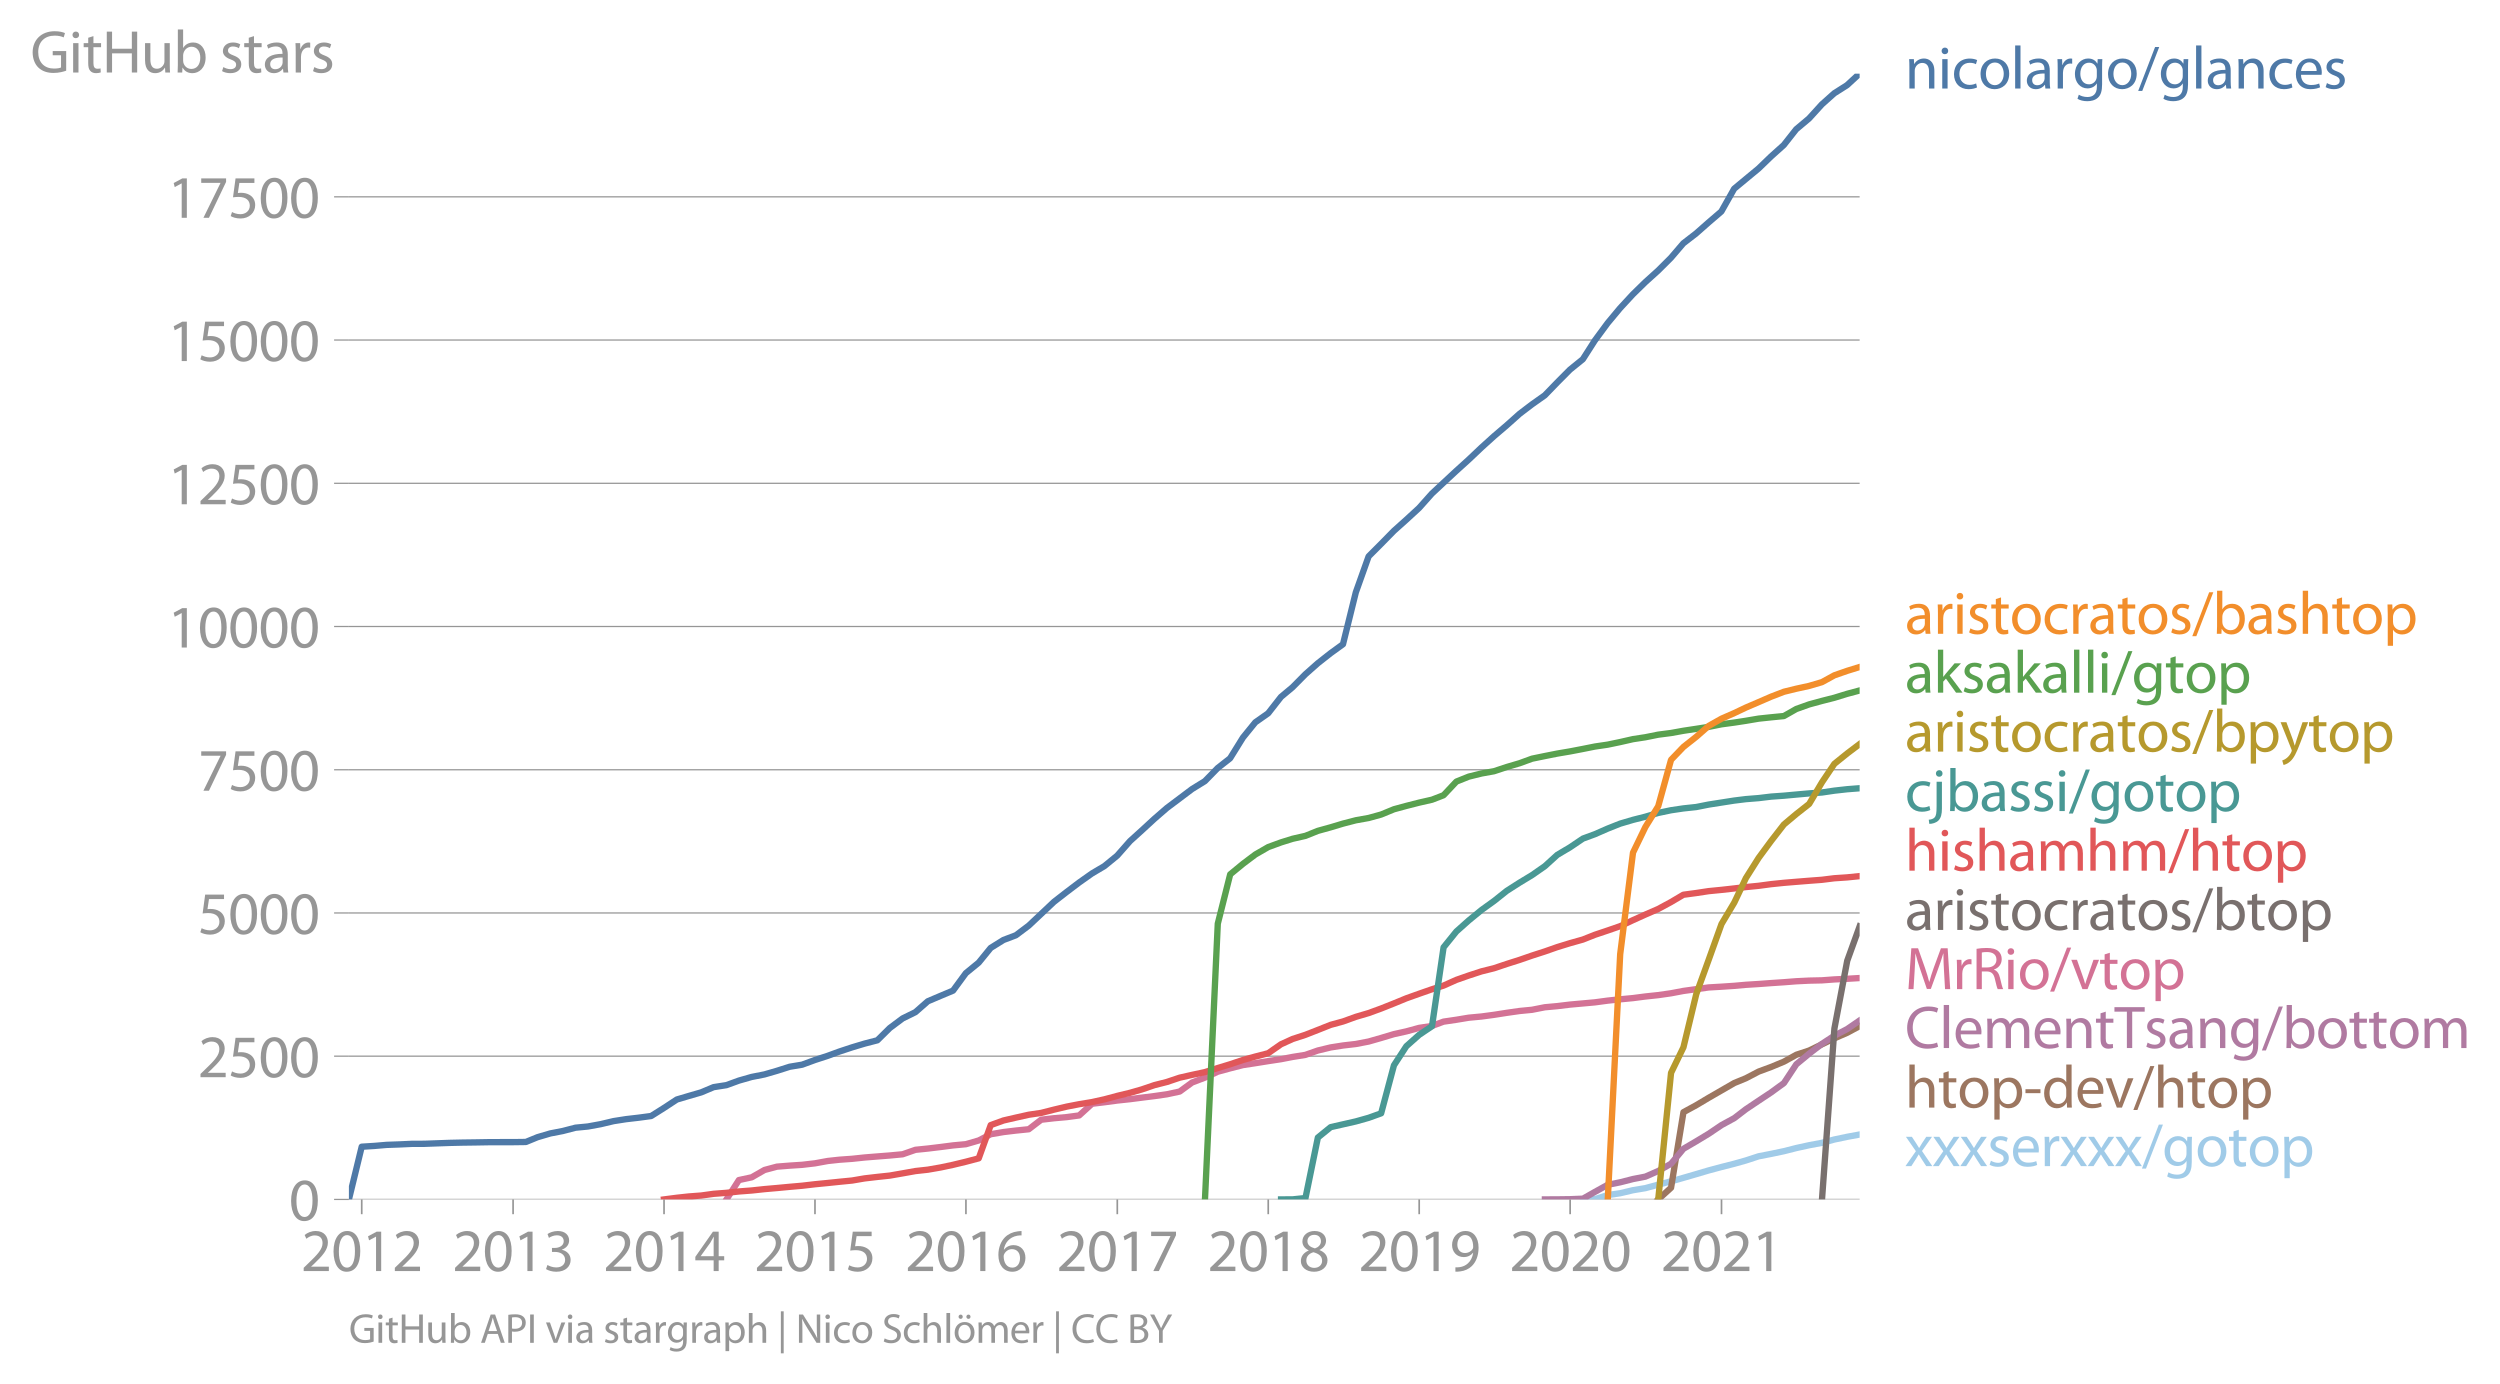 <svg xmlns:xlink="http://www.w3.org/1999/xlink" width="787.962" height="436.077" viewBox="0 0 590.971 327.057" xmlns="http://www.w3.org/2000/svg"><defs><style>*{stroke-linejoin:round;stroke-linecap:butt}</style></defs><g id="figure_1"><path d="M0 327.057h590.971V0H0v327.057z" style="fill:none" id="patch_1"/><g id="axes_1"><path d="M82.476 283.53h357.12V17.418H82.476V283.53z" style="fill:none" id="patch_2"/><g id="matplotlib.axis_1"><g id="xtick_1"><g id="line2d_1"><defs><path id="mc6e3ece4f4" d="M0 0v3.5" style="stroke:#969696;stroke-width:.4"/></defs><use xlink:href="#mc6e3ece4f4" x="85.507" y="283.53" style="fill:#969696;stroke:#969696;stroke-width:.4"/></g><g style="fill:#969696" transform="matrix(.14 0 0 -.14 71.144 300.47)" id="text_1"><defs><path id="MyriadPro-Regular-32" d="M2944 0v467H1075v13l333 307c877 845 1434 1466 1434 2234 0 595-378 1209-1274 1209-480 0-890-179-1178-422l180-397c192 160 505 352 883 352 621 0 825-390 825-813-6-627-486-1164-1548-2176L288 346V0h2656z" transform="scale(.016)"/><path id="MyriadPro-Regular-30" d="M1677 4230c-845 0-1447-768-1447-2163C243 691 794-70 1606-70c922 0 1447 780 1447 2195 0 1325-499 2105-1376 2105zm-32-435c582 0 845-672 845-1696 0-1062-276-1734-852-1734-512 0-844 614-844 1696 0 1133 358 1734 851 1734z" transform="scale(.016)"/><path id="MyriadPro-Regular-31" d="M1510 0h544v4160h-480l-908-486 108-429 724 390h12V0z" transform="scale(.016)"/></defs><use xlink:href="#MyriadPro-Regular-32"/><use xlink:href="#MyriadPro-Regular-30" x="51.3"/><use xlink:href="#MyriadPro-Regular-31" x="102.6"/><use xlink:href="#MyriadPro-Regular-32" x="153.9"/></g></g><g id="xtick_2"><use xlink:href="#mc6e3ece4f4" x="121.287" y="283.53" style="fill:#969696;stroke:#969696;stroke-width:.4" id="line2d_2"/><g style="fill:#969696" transform="matrix(.14 0 0 -.14 106.924 300.47)" id="text_2"><defs><path id="MyriadPro-Regular-33" d="M269 211C474 77 883-70 1350-70c999 0 1517 582 1517 1248 0 582-416 966-928 1068v13c512 186 768 551 768 979 0 506-371 992-1190 992-448 0-871-160-1088-320l147-409c179 128 499 275 832 275 518 0 730-294 730-627 0-493-519-704-928-704H896v-423h314c544 0 1068-249 1075-832 6-345-218-806-941-806-390 0-762 160-922 262L269 211z" transform="scale(.016)"/></defs><use xlink:href="#MyriadPro-Regular-32"/><use xlink:href="#MyriadPro-Regular-30" x="51.3"/><use xlink:href="#MyriadPro-Regular-31" x="102.6"/><use xlink:href="#MyriadPro-Regular-33" x="153.9"/></g></g><g id="xtick_3"><use xlink:href="#mc6e3ece4f4" x="156.97" y="283.53" style="fill:#969696;stroke:#969696;stroke-width:.4" id="line2d_3"/><g style="fill:#969696" transform="matrix(.14 0 0 -.14 142.607 300.47)" id="text_3"><defs><path id="MyriadPro-Regular-34" d="M2560 0v1133h582v441h-582v2586h-608L96 1504v-371h1933V0h531zM666 1574v13l1017 1415c115 192 218 371 346 614h19c-13-218-19-435-19-653V1574H666z" transform="scale(.016)"/></defs><use xlink:href="#MyriadPro-Regular-32"/><use xlink:href="#MyriadPro-Regular-30" x="51.3"/><use xlink:href="#MyriadPro-Regular-31" x="102.6"/><use xlink:href="#MyriadPro-Regular-34" x="153.9"/></g></g><g id="xtick_4"><use xlink:href="#mc6e3ece4f4" x="192.653" y="283.53" style="fill:#969696;stroke:#969696;stroke-width:.4" id="line2d_4"/><g style="fill:#969696" transform="matrix(.14 0 0 -.14 178.29 300.47)" id="text_4"><defs><path id="MyriadPro-Regular-35" d="M2771 4160H781L512 2163c154 19 339 45 576 45 832 0 1190-384 1197-922 0-556-455-902-986-902-377 0-717 128-889 230L269 186C467 58 851-70 1306-70c902 0 1548 608 1548 1420 0 525-268 884-595 1069-256 154-576 224-896 224-153 0-243-13-339-25l160 1068h1587v474z" transform="scale(.016)"/></defs><use xlink:href="#MyriadPro-Regular-32"/><use xlink:href="#MyriadPro-Regular-30" x="51.3"/><use xlink:href="#MyriadPro-Regular-31" x="102.6"/><use xlink:href="#MyriadPro-Regular-35" x="153.9"/></g></g><g id="xtick_5"><use xlink:href="#mc6e3ece4f4" x="228.335" y="283.53" style="fill:#969696;stroke:#969696;stroke-width:.4" id="line2d_5"/><g style="fill:#969696" transform="matrix(.14 0 0 -.14 213.972 300.47)" id="text_5"><defs><path id="MyriadPro-Regular-36" d="M2662 4224c-102 0-243-6-409-32-525-64-986-275-1331-614-410-410-704-1056-704-1876C218 621 800-70 1690-70c864 0 1382 704 1382 1465 0 813-518 1344-1254 1344-461 0-807-217-1005-480h-19c96 685 563 1331 1446 1479 160 25 307 32 422 25v461zM1690 365c-589 0-903 505-916 1190 0 103 26 186 64 250 154 301 468 512 807 512 518 0 857-359 857-954s-326-998-806-998h-6z" transform="scale(.016)"/></defs><use xlink:href="#MyriadPro-Regular-32"/><use xlink:href="#MyriadPro-Regular-30" x="51.3"/><use xlink:href="#MyriadPro-Regular-31" x="102.6"/><use xlink:href="#MyriadPro-Regular-36" x="153.9"/></g></g><g id="xtick_6"><use xlink:href="#mc6e3ece4f4" x="264.116" y="283.53" style="fill:#969696;stroke:#969696;stroke-width:.4" id="line2d_6"/><g style="fill:#969696" transform="matrix(.14 0 0 -.14 249.753 300.47)" id="text_6"><defs><path id="MyriadPro-Regular-37" d="M365 4160v-467h2035v-13L595 0h583l1811 3789v371H365z" transform="scale(.016)"/></defs><use xlink:href="#MyriadPro-Regular-32"/><use xlink:href="#MyriadPro-Regular-30" x="51.3"/><use xlink:href="#MyriadPro-Regular-31" x="102.6"/><use xlink:href="#MyriadPro-Regular-37" x="153.9"/></g></g><g id="xtick_7"><use xlink:href="#mc6e3ece4f4" x="299.798" y="283.53" style="fill:#969696;stroke:#969696;stroke-width:.4" id="line2d_7"/><g style="fill:#969696" transform="matrix(.14 0 0 -.14 285.435 300.47)" id="text_7"><defs><path id="MyriadPro-Regular-38" d="M1062 2170c-512-218-825-589-825-1114C237 448 762-70 1632-70c794 0 1414 486 1414 1209 0 506-320 871-838 1075v20c512 243 685 620 685 972 0 519-403 1024-1210 1024-729 0-1286-448-1286-1107 0-358 198-717 659-934l6-19zm583-1831c-531 0-851 371-832 794 0 397 262 717 749 857 563-160 915-403 915-908 0-423-327-743-832-743zm6 3488c506 0 704-345 704-678 0-378-275-634-633-755-480 128-794 352-794 768 0 358 256 665 723 665z" transform="scale(.016)"/></defs><use xlink:href="#MyriadPro-Regular-32"/><use xlink:href="#MyriadPro-Regular-30" x="51.3"/><use xlink:href="#MyriadPro-Regular-31" x="102.6"/><use xlink:href="#MyriadPro-Regular-38" x="153.9"/></g></g><g id="xtick_8"><use xlink:href="#mc6e3ece4f4" x="335.481" y="283.53" style="fill:#969696;stroke:#969696;stroke-width:.4" id="line2d_8"/><g style="fill:#969696" transform="matrix(.14 0 0 -.14 321.118 300.47)" id="text_8"><defs><path id="MyriadPro-Regular-39" d="M614-64c135-6 314 0 519 32 448 51 889 243 1209 557 410 397 717 1037 717 1952 0 1062-525 1753-1376 1753S262 3539 262 2752c0-710 480-1274 1229-1274 416 0 749 167 979 448h20c-77-492-276-857-551-1107-237-224-544-358-870-403-192-19-333-32-455-19V-64zm1024 3866c589 0 852-544 852-1255 0-89-20-153-52-205-147-249-441-435-819-435-486 0-800 365-800 883 0 589 339 1012 813 1012h6z" transform="scale(.016)"/></defs><use xlink:href="#MyriadPro-Regular-32"/><use xlink:href="#MyriadPro-Regular-30" x="51.3"/><use xlink:href="#MyriadPro-Regular-31" x="102.6"/><use xlink:href="#MyriadPro-Regular-39" x="153.9"/></g></g><g id="xtick_9"><use xlink:href="#mc6e3ece4f4" x="371.164" y="283.53" style="fill:#969696;stroke:#969696;stroke-width:.4" id="line2d_9"/><g style="fill:#969696" transform="matrix(.14 0 0 -.14 356.8 300.47)" id="text_9"><use xlink:href="#MyriadPro-Regular-32"/><use xlink:href="#MyriadPro-Regular-30" x="51.3"/><use xlink:href="#MyriadPro-Regular-32" x="102.6"/><use xlink:href="#MyriadPro-Regular-30" x="153.9"/></g></g><g id="xtick_10"><use xlink:href="#mc6e3ece4f4" x="406.944" y="283.53" style="fill:#969696;stroke:#969696;stroke-width:.4" id="line2d_10"/><g style="fill:#969696" transform="matrix(.14 0 0 -.14 392.581 300.47)" id="text_10"><use xlink:href="#MyriadPro-Regular-32"/><use xlink:href="#MyriadPro-Regular-30" x="51.3"/><use xlink:href="#MyriadPro-Regular-32" x="102.6"/><use xlink:href="#MyriadPro-Regular-31" x="153.9"/></g></g></g><g id="matplotlib.axis_2"><g id="ytick_1"><path d="M82.476 283.53h357.12" clip-path="url(#p47389405d2)" style="fill:none;stroke:#969696;stroke-width:.3;stroke-linecap:square" id="line2d_11"/><g id="line2d_12"><defs><path id="m0d2d1aaa9d" d="M0 0h-3.5" style="stroke:#969696;stroke-width:.3"/></defs><use xlink:href="#m0d2d1aaa9d" x="82.476" y="283.53" style="fill:#969696;stroke:#969696;stroke-width:.3"/></g><use xlink:href="#MyriadPro-Regular-30" style="fill:#969696" transform="matrix(.14 0 0 -.14 68.295 288.5)" id="text_11"/></g><g id="ytick_2"><path d="M82.476 249.672h357.12" clip-path="url(#p47389405d2)" style="fill:none;stroke:#969696;stroke-width:.3;stroke-linecap:square" id="line2d_13"/><use xlink:href="#m0d2d1aaa9d" x="82.476" y="249.672" style="fill:#969696;stroke:#969696;stroke-width:.3" id="line2d_14"/><g style="fill:#969696" transform="matrix(.14 0 0 -.14 46.75 254.642)" id="text_12"><use xlink:href="#MyriadPro-Regular-32"/><use xlink:href="#MyriadPro-Regular-35" x="51.3"/><use xlink:href="#MyriadPro-Regular-30" x="102.6"/><use xlink:href="#MyriadPro-Regular-30" x="153.9"/></g></g><g id="ytick_3"><path d="M82.476 215.814h357.12" clip-path="url(#p47389405d2)" style="fill:none;stroke:#969696;stroke-width:.3;stroke-linecap:square" id="line2d_15"/><use xlink:href="#m0d2d1aaa9d" x="82.476" y="215.814" style="fill:#969696;stroke:#969696;stroke-width:.3" id="line2d_16"/><g style="fill:#969696" transform="matrix(.14 0 0 -.14 46.75 220.784)" id="text_13"><use xlink:href="#MyriadPro-Regular-35"/><use xlink:href="#MyriadPro-Regular-30" x="51.3"/><use xlink:href="#MyriadPro-Regular-30" x="102.6"/><use xlink:href="#MyriadPro-Regular-30" x="153.9"/></g></g><g id="ytick_4"><path d="M82.476 181.956h357.12" clip-path="url(#p47389405d2)" style="fill:none;stroke:#969696;stroke-width:.3;stroke-linecap:square" id="line2d_17"/><use xlink:href="#m0d2d1aaa9d" x="82.476" y="181.956" style="fill:#969696;stroke:#969696;stroke-width:.3" id="line2d_18"/><g style="fill:#969696" transform="matrix(.14 0 0 -.14 46.75 186.926)" id="text_14"><use xlink:href="#MyriadPro-Regular-37"/><use xlink:href="#MyriadPro-Regular-35" x="51.3"/><use xlink:href="#MyriadPro-Regular-30" x="102.6"/><use xlink:href="#MyriadPro-Regular-30" x="153.9"/></g></g><g id="ytick_5"><path d="M82.476 148.097h357.12" clip-path="url(#p47389405d2)" style="fill:none;stroke:#969696;stroke-width:.3;stroke-linecap:square" id="line2d_19"/><use xlink:href="#m0d2d1aaa9d" x="82.476" y="148.097" style="fill:#969696;stroke:#969696;stroke-width:.3" id="line2d_20"/><g style="fill:#969696" transform="matrix(.14 0 0 -.14 39.568 153.067)" id="text_15"><use xlink:href="#MyriadPro-Regular-31"/><use xlink:href="#MyriadPro-Regular-30" x="51.3"/><use xlink:href="#MyriadPro-Regular-30" x="102.6"/><use xlink:href="#MyriadPro-Regular-30" x="153.9"/><use xlink:href="#MyriadPro-Regular-30" x="205.2"/></g></g><g id="ytick_6"><path d="M82.476 114.24h357.12" clip-path="url(#p47389405d2)" style="fill:none;stroke:#969696;stroke-width:.3;stroke-linecap:square" id="line2d_21"/><use xlink:href="#m0d2d1aaa9d" x="82.476" y="114.239" style="fill:#969696;stroke:#969696;stroke-width:.3" id="line2d_22"/><g style="fill:#969696" transform="matrix(.14 0 0 -.14 39.568 119.21)" id="text_16"><use xlink:href="#MyriadPro-Regular-31"/><use xlink:href="#MyriadPro-Regular-32" x="51.3"/><use xlink:href="#MyriadPro-Regular-35" x="102.6"/><use xlink:href="#MyriadPro-Regular-30" x="153.9"/><use xlink:href="#MyriadPro-Regular-30" x="205.2"/></g></g><g id="ytick_7"><path d="M82.476 80.381h357.12" clip-path="url(#p47389405d2)" style="fill:none;stroke:#969696;stroke-width:.3;stroke-linecap:square" id="line2d_23"/><use xlink:href="#m0d2d1aaa9d" x="82.476" y="80.381" style="fill:#969696;stroke:#969696;stroke-width:.3" id="line2d_24"/><g style="fill:#969696" transform="matrix(.14 0 0 -.14 39.568 85.351)" id="text_17"><use xlink:href="#MyriadPro-Regular-31"/><use xlink:href="#MyriadPro-Regular-35" x="51.3"/><use xlink:href="#MyriadPro-Regular-30" x="102.6"/><use xlink:href="#MyriadPro-Regular-30" x="153.9"/><use xlink:href="#MyriadPro-Regular-30" x="205.2"/></g></g><g id="ytick_8"><path d="M82.476 46.523h357.12" clip-path="url(#p47389405d2)" style="fill:none;stroke:#969696;stroke-width:.3;stroke-linecap:square" id="line2d_25"/><use xlink:href="#m0d2d1aaa9d" x="82.476" y="46.523" style="fill:#969696;stroke:#969696;stroke-width:.3" id="line2d_26"/><g style="fill:#969696" transform="matrix(.14 0 0 -.14 39.568 51.493)" id="text_18"><use xlink:href="#MyriadPro-Regular-31"/><use xlink:href="#MyriadPro-Regular-37" x="51.3"/><use xlink:href="#MyriadPro-Regular-35" x="102.6"/><use xlink:href="#MyriadPro-Regular-30" x="153.9"/><use xlink:href="#MyriadPro-Regular-30" x="205.2"/></g></g><g style="fill:#969696" transform="matrix(.14 0 0 -.14 7.2 17.14)" id="text_19"><defs><path id="MyriadPro-Regular-47" d="M3770 2266H2349v-448h877V531c-128-64-378-115-743-115-1005 0-1664 646-1664 1741 0 1081 685 1734 1735 1734 435 0 723-83 953-185l135 454c-186 90-576 198-1076 198-1446 0-2329-940-2336-2227 0-672 231-1248 602-1606 422-403 960-570 1613-570 582 0 1075 147 1325 237v2074z" transform="scale(.016)"/><path id="MyriadPro-Regular-69" d="M1030 0v3098H467V0h563zM749 4320c-205 0-352-154-352-352 0-192 141-346 339-346 224 0 365 154 358 346 0 198-134 352-345 352z" transform="scale(.016)"/><path id="MyriadPro-Regular-74" d="M595 3667v-569H115v-429h480V979c0-365 58-640 218-806C947 19 1158-70 1421-70c217 0 390 38 499 83l-26 422c-83-25-172-38-326-38-314 0-422 217-422 601v1671h806v429h-806v742l-551-173z" transform="scale(.016)"/><path id="MyriadPro-Regular-48" d="M486 4314V0h557v2022h2087V0h563v4314h-563V2509H1043v1805H486z" transform="scale(.016)"/><path id="MyriadPro-Regular-75" d="M3059 3098h-563V1197c0-103-19-205-51-288-103-250-365-512-743-512-512 0-691 397-691 985v1716H448V1286C448 198 1030-70 1517-70c550 0 877 326 1024 576h13l32-506h499c-19 243-26 525-26 845v2253z" transform="scale(.016)"/><path id="MyriadPro-Regular-62" d="M467 800c0-275-13-589-25-800h486l26 512h19c230-410 589-582 1037-582 691 0 1388 550 1388 1657 7 941-537 1581-1305 1581-499 0-858-224-1056-570h-13v1946H467V800zm557 998c0 90 19 167 32 231 115 429 474 691 858 691 601 0 921-531 921-1152 0-710-352-1190-941-1190-409 0-736 268-844 659-13 64-26 134-26 205v556z" transform="scale(.016)"/><path id="MyriadPro-Regular-73" d="M250 147C467 19 781-70 1120-70c736 0 1158 390 1158 934 0 461-275 730-812 934-404 154-589 269-589 525 0 231 185 423 518 423 288 0 512-103 634-180l141 410c-173 102-448 192-762 192-666 0-1069-410-1069-909 0-371 263-678 819-877 416-153 576-300 576-569 0-256-192-461-601-461-282 0-576 115-743 224L250 147z" transform="scale(.016)"/><path id="MyriadPro-Regular-61" d="M2643 1901c0 621-230 1267-1177 1267-391 0-762-109-1018-275l128-371c218 140 518 230 806 230 634 0 704-461 704-717v-64C890 1978 224 1568 224 819c0-448 320-889 947-889 442 0 775 217 947 460h20l44-390h512c-38 211-51 474-51 742v1159zm-544-858c0-57-13-121-32-179-89-262-345-518-749-518-288 0-531 172-531 537 0 602 698 711 1312 698v-538z" transform="scale(.016)"/><path id="MyriadPro-Regular-72" d="M467 0h557v1651c0 96 13 186 26 263 76 422 358 723 755 723 77 0 134-7 192-19v531c-51 13-96 19-160 19-378 0-717-262-858-678h-25l-20 608H442c19-288 25-602 25-967V0z" transform="scale(.016)"/></defs><use xlink:href="#MyriadPro-Regular-47"/><use xlink:href="#MyriadPro-Regular-69" x="64.6"/><use xlink:href="#MyriadPro-Regular-74" x="88"/><use xlink:href="#MyriadPro-Regular-48" x="121.1"/><use xlink:href="#MyriadPro-Regular-75" x="186.3"/><use xlink:href="#MyriadPro-Regular-62" x="241.4"/><use xlink:href="#MyriadPro-Regular-20" x="298.3"/><use xlink:href="#MyriadPro-Regular-73" x="319.5"/><use xlink:href="#MyriadPro-Regular-74" x="359.1"/><use xlink:href="#MyriadPro-Regular-61" x="392.2"/><use xlink:href="#MyriadPro-Regular-72" x="440.4"/><use xlink:href="#MyriadPro-Regular-73" x="473.1"/></g></g><path d="m374.194 283.53 2.835-.067 3.031-.962 2.933-.433 3.03-.718 2.933-.488 3.03-.826 3.031-.785 2.933-.827 3.03-.88 2.934-.867 3.03-.812 3.03-.772 2.738-.772 3.03-.989 2.933-.569 3.031-.636 2.933-.745 3.03-.664 3.031-.569 2.933-.785 3.03-.637 2.933-.541" clip-path="url(#p47389405d2)" style="fill:none;stroke:#a0cbe8;stroke-width:1.5;stroke-linecap:square" id="line2d_27"/><path d="m391.987 283.53 3.03-2.763 2.933-17.863 3.03-1.652 2.934-1.748 3.03-1.747 3.03-1.747 2.738-1.124 3.03-1.584 2.933-1.084 3.031-1.26 2.933-1.625 3.03-1.002 3.031-1.476 2.933-1.408 3.03-1.314 2.933-1.585" clip-path="url(#p47389405d2)" style="fill:none;stroke:#9c7660;stroke-width:1.5;stroke-linecap:square" id="line2d_28"/><path d="m365.2 283.53 2.933-.013 3.03-.04 3.031-.123 2.835-1.611 3.031-1.68 2.933-.582 3.03-.772 2.933-.569 3.03-1.327 3.031-1.72 2.933-3.535 3.03-1.774 2.934-1.774 3.03-2.045 3.03-1.653 2.738-2.099 3.03-2.031 2.933-1.95 3.031-2.208 2.933-4.442 3.03-2.506 3.031-2.33 2.933-1.922 3.03-1.571 2.933-2.018" clip-path="url(#p47389405d2)" style="fill:none;stroke:#b07aa1;stroke-width:1.5;stroke-linecap:square" id="line2d_29"/><g style="fill:#4e79a7" transform="matrix(.14 0 0 -.14 450.31 20.925)" id="text_20"><defs><path id="MyriadPro-Regular-6e" d="M467 0h563v1862c0 96 13 192 39 263 96 313 384 576 755 576 531 0 717-416 717-915V0h563v1850c0 1062-666 1318-1094 1318-512 0-871-288-1024-582h-13l-32 512H442c19-256 25-519 25-839V0z" transform="scale(.016)"/><path id="MyriadPro-Regular-63" d="M2579 538c-160-71-371-154-691-154-614 0-1075 442-1075 1158 0 647 384 1172 1094 1172 307 0 519-71 653-148l128 436c-154 76-448 160-781 160-1011 0-1664-692-1664-1645C243 570 851-70 1786-70c416 0 742 108 889 185l-96 423z" transform="scale(.016)"/><path id="MyriadPro-Regular-6f" d="M1779 3168c-857 0-1536-608-1536-1645C243 544 890-70 1728-70c749 0 1542 499 1542 1644 0 948-601 1594-1491 1594zm-13-422c666 0 928-666 928-1191 0-697-403-1203-940-1203-551 0-941 512-941 1190 0 589 288 1204 953 1204z" transform="scale(.016)"/><path id="MyriadPro-Regular-6c" d="M467 0h563v4544H467V0z" transform="scale(.016)"/><path id="MyriadPro-Regular-67" d="M3110 2246c0 378 13 628 26 852h-493l-25-468h-13c-135 256-429 538-967 538-710 0-1395-595-1395-1645C243 666 794 13 1562 13c480 0 812 230 985 518h13V186c0-781-422-1082-998-1082-384 0-704 115-909 243l-141-429c250-166 659-256 1030-256 391 0 826 90 1127 372 301 268 441 704 441 1414v1798zm-556-928c0-96-13-204-45-300-122-359-435-576-781-576-608 0-915 505-915 1113 0 717 384 1171 921 1171 410 0 685-268 788-595 25-77 32-160 32-256v-557z" transform="scale(.016)"/><path id="MyriadPro-Regular-2f" d="m422-256 1792 4640h-435L-6-256h428z" transform="scale(.016)"/><path id="MyriadPro-Regular-65" d="M2957 1446c6 58 19 148 19 263 0 569-269 1459-1280 1459-902 0-1453-736-1453-1670C243 563 813-70 1766-70c493 0 832 108 1031 198l-96 403c-211-89-455-160-858-160-563 0-1049 314-1062 1075h2176zM787 1850c45 390 295 915 864 915 634 0 787-557 781-915H787z" transform="scale(.016)"/></defs><use xlink:href="#MyriadPro-Regular-6e"/><use xlink:href="#MyriadPro-Regular-69" x="55.5"/><use xlink:href="#MyriadPro-Regular-63" x="78.9"/><use xlink:href="#MyriadPro-Regular-6f" x="123.7"/><use xlink:href="#MyriadPro-Regular-6c" x="178.6"/><use xlink:href="#MyriadPro-Regular-61" x="202.2"/><use xlink:href="#MyriadPro-Regular-72" x="250.4"/><use xlink:href="#MyriadPro-Regular-67" x="283.1"/><use xlink:href="#MyriadPro-Regular-6f" x="339"/><use xlink:href="#MyriadPro-Regular-2f" x="393.9"/><use xlink:href="#MyriadPro-Regular-67" x="428.2"/><use xlink:href="#MyriadPro-Regular-6c" x="484.1"/><use xlink:href="#MyriadPro-Regular-61" x="507.7"/><use xlink:href="#MyriadPro-Regular-6e" x="555.9"/><use xlink:href="#MyriadPro-Regular-63" x="611.4"/><use xlink:href="#MyriadPro-Regular-65" x="656.2"/><use xlink:href="#MyriadPro-Regular-73" x="706.3"/></g><g style="fill:#f28e2b" transform="matrix(.14 0 0 -.14 450.31 149.823)" id="text_21"><defs><path id="MyriadPro-Regular-68" d="M467 0h563v1869c0 109 7 192 39 269 102 307 390 563 755 563 531 0 717-423 717-922V0h563v1843c0 1069-666 1325-1082 1325-211 0-409-64-576-160-172-96-313-237-403-397h-13v1933H467V0z" transform="scale(.016)"/><path id="MyriadPro-Regular-70" d="M467-1267h557V416h13c185-307 544-486 953-486 730 0 1408 550 1408 1664 0 940-563 1574-1312 1574-505 0-870-224-1100-602h-13l-26 532H442c12-295 25-615 25-1012v-3353zm557 3059c0 77 19 160 38 230 109 423 468 698 852 698 595 0 921-531 921-1152 0-710-345-1197-941-1197-403 0-742 269-844 659-13 71-26 148-26 231v531z" transform="scale(.016)"/></defs><use xlink:href="#MyriadPro-Regular-61"/><use xlink:href="#MyriadPro-Regular-72" x="48.2"/><use xlink:href="#MyriadPro-Regular-69" x="80.9"/><use xlink:href="#MyriadPro-Regular-73" x="104.3"/><use xlink:href="#MyriadPro-Regular-74" x="143.9"/><use xlink:href="#MyriadPro-Regular-6f" x="177"/><use xlink:href="#MyriadPro-Regular-63" x="231.9"/><use xlink:href="#MyriadPro-Regular-72" x="276.7"/><use xlink:href="#MyriadPro-Regular-61" x="309.4"/><use xlink:href="#MyriadPro-Regular-74" x="357.6"/><use xlink:href="#MyriadPro-Regular-6f" x="390.7"/><use xlink:href="#MyriadPro-Regular-73" x="445.6"/><use xlink:href="#MyriadPro-Regular-2f" x="485.2"/><use xlink:href="#MyriadPro-Regular-62" x="519.5"/><use xlink:href="#MyriadPro-Regular-61" x="576.4"/><use xlink:href="#MyriadPro-Regular-73" x="624.6"/><use xlink:href="#MyriadPro-Regular-68" x="664.2"/><use xlink:href="#MyriadPro-Regular-74" x="719.7"/><use xlink:href="#MyriadPro-Regular-6f" x="752.8"/><use xlink:href="#MyriadPro-Regular-70" x="807.7"/></g><g style="fill:#59a14f" transform="matrix(.14 0 0 -.14 450.31 163.745)" id="text_22"><defs><path id="MyriadPro-Regular-6b" d="M1024 4544H467V0h557v1165l288 320L2381 0h685L1702 1824l1197 1274h-678l-909-1069c-90-109-198-243-275-352h-13v2867z" transform="scale(.016)"/></defs><use xlink:href="#MyriadPro-Regular-61"/><use xlink:href="#MyriadPro-Regular-6b" x="48.2"/><use xlink:href="#MyriadPro-Regular-73" x="95.1"/><use xlink:href="#MyriadPro-Regular-61" x="134.7"/><use xlink:href="#MyriadPro-Regular-6b" x="182.9"/><use xlink:href="#MyriadPro-Regular-61" x="229.8"/><use xlink:href="#MyriadPro-Regular-6c" x="278"/><use xlink:href="#MyriadPro-Regular-6c" x="301.6"/><use xlink:href="#MyriadPro-Regular-69" x="325.2"/><use xlink:href="#MyriadPro-Regular-2f" x="348.6"/><use xlink:href="#MyriadPro-Regular-67" x="382.9"/><use xlink:href="#MyriadPro-Regular-74" x="438.8"/><use xlink:href="#MyriadPro-Regular-6f" x="471.9"/><use xlink:href="#MyriadPro-Regular-70" x="526.8"/></g><g style="fill:#b6992d" transform="matrix(.14 0 0 -.14 450.31 177.662)" id="text_23"><defs><path id="MyriadPro-Regular-79" d="M58 3098 1203 243c26-70 39-115 39-147s-20-77-45-134c-128-288-320-506-474-628-166-140-352-230-493-275l141-473c141 25 416 121 691 364 384 333 660 877 1063 1940l845 2208h-596l-614-1818c-77-224-141-461-198-646h-13c-51 185-128 428-199 633L672 3098H58z" transform="scale(.016)"/></defs><use xlink:href="#MyriadPro-Regular-61"/><use xlink:href="#MyriadPro-Regular-72" x="48.2"/><use xlink:href="#MyriadPro-Regular-69" x="80.9"/><use xlink:href="#MyriadPro-Regular-73" x="104.3"/><use xlink:href="#MyriadPro-Regular-74" x="143.9"/><use xlink:href="#MyriadPro-Regular-6f" x="177"/><use xlink:href="#MyriadPro-Regular-63" x="231.9"/><use xlink:href="#MyriadPro-Regular-72" x="276.7"/><use xlink:href="#MyriadPro-Regular-61" x="309.4"/><use xlink:href="#MyriadPro-Regular-74" x="357.6"/><use xlink:href="#MyriadPro-Regular-6f" x="390.7"/><use xlink:href="#MyriadPro-Regular-73" x="445.6"/><use xlink:href="#MyriadPro-Regular-2f" x="485.2"/><use xlink:href="#MyriadPro-Regular-62" x="519.5"/><use xlink:href="#MyriadPro-Regular-70" x="576.4"/><use xlink:href="#MyriadPro-Regular-79" x="633.3"/><use xlink:href="#MyriadPro-Regular-74" x="680.4"/><use xlink:href="#MyriadPro-Regular-6f" x="713.5"/><use xlink:href="#MyriadPro-Regular-70" x="768.4"/></g><g style="fill:#499894" transform="matrix(.14 0 0 -.14 450.31 191.732)" id="text_24"><defs><path id="MyriadPro-Regular-6a" d="M-230-1350c300 0 710 102 960 352 275 281 371 672 371 1273v2823H538V493c0-743-58-992-212-1165C192-819-32-890-288-909l58-441zM826 4320c-212 0-359-154-359-352 0-186 135-346 346-346 224 0 358 160 352 346 0 198-135 352-339 352z" transform="scale(.016)"/></defs><use xlink:href="#MyriadPro-Regular-63"/><use xlink:href="#MyriadPro-Regular-6a" x="44.8"/><use xlink:href="#MyriadPro-Regular-62" x="69.1"/><use xlink:href="#MyriadPro-Regular-61" x="126"/><use xlink:href="#MyriadPro-Regular-73" x="174.2"/><use xlink:href="#MyriadPro-Regular-73" x="213.8"/><use xlink:href="#MyriadPro-Regular-69" x="253.4"/><use xlink:href="#MyriadPro-Regular-2f" x="276.8"/><use xlink:href="#MyriadPro-Regular-67" x="311.1"/><use xlink:href="#MyriadPro-Regular-6f" x="367"/><use xlink:href="#MyriadPro-Regular-74" x="421.9"/><use xlink:href="#MyriadPro-Regular-6f" x="455"/><use xlink:href="#MyriadPro-Regular-70" x="509.9"/></g><g style="fill:#e15759" transform="matrix(.14 0 0 -.14 450.31 205.823)" id="text_25"><defs><path id="MyriadPro-Regular-6d" d="M467 0h551v1869c0 96 12 192 44 275 90 282 346 563 698 563 429 0 646-358 646-851V0h551v1914c0 102 19 204 45 281 96 275 345 512 665 512 455 0 672-358 672-953V0h551v1824c0 1075-608 1344-1018 1344-294 0-499-77-685-218-128-96-249-230-345-403h-13c-135 365-455 621-877 621-512 0-800-275-973-570h-19l-26 500H442c19-256 25-519 25-839V0z" transform="scale(.016)"/></defs><use xlink:href="#MyriadPro-Regular-68"/><use xlink:href="#MyriadPro-Regular-69" x="55.5"/><use xlink:href="#MyriadPro-Regular-73" x="78.9"/><use xlink:href="#MyriadPro-Regular-68" x="118.5"/><use xlink:href="#MyriadPro-Regular-61" x="174"/><use xlink:href="#MyriadPro-Regular-6d" x="222.2"/><use xlink:href="#MyriadPro-Regular-68" x="305.6"/><use xlink:href="#MyriadPro-Regular-6d" x="361.1"/><use xlink:href="#MyriadPro-Regular-2f" x="444.5"/><use xlink:href="#MyriadPro-Regular-68" x="478.8"/><use xlink:href="#MyriadPro-Regular-74" x="534.3"/><use xlink:href="#MyriadPro-Regular-6f" x="567.4"/><use xlink:href="#MyriadPro-Regular-70" x="622.3"/></g><g style="fill:#79706e" transform="matrix(.14 0 0 -.14 450.31 219.823)" id="text_26"><use xlink:href="#MyriadPro-Regular-61"/><use xlink:href="#MyriadPro-Regular-72" x="48.2"/><use xlink:href="#MyriadPro-Regular-69" x="80.9"/><use xlink:href="#MyriadPro-Regular-73" x="104.3"/><use xlink:href="#MyriadPro-Regular-74" x="143.9"/><use xlink:href="#MyriadPro-Regular-6f" x="177"/><use xlink:href="#MyriadPro-Regular-63" x="231.9"/><use xlink:href="#MyriadPro-Regular-72" x="276.7"/><use xlink:href="#MyriadPro-Regular-61" x="309.4"/><use xlink:href="#MyriadPro-Regular-74" x="357.6"/><use xlink:href="#MyriadPro-Regular-6f" x="390.7"/><use xlink:href="#MyriadPro-Regular-73" x="445.6"/><use xlink:href="#MyriadPro-Regular-2f" x="485.2"/><use xlink:href="#MyriadPro-Regular-62" x="519.5"/><use xlink:href="#MyriadPro-Regular-74" x="576.4"/><use xlink:href="#MyriadPro-Regular-6f" x="609.5"/><use xlink:href="#MyriadPro-Regular-70" x="664.4"/></g><g style="fill:#d37295" transform="matrix(.14 0 0 -.14 450.31 233.823)" id="text_27"><defs><path id="MyriadPro-Regular-4d" d="M4230 0h544l-268 4314h-711l-768-2087c-192-544-345-1017-454-1453h-19c-109 448-256 922-436 1453l-736 2087H672L371 0h531l116 1850c38 646 70 1369 83 1907h13c121-512 294-1069 499-1677L2310 26h423l761 2092c218 589 397 1133 544 1639h20c-7-538 32-1261 64-1863L4230 0z" transform="scale(.016)"/><path id="MyriadPro-Regular-52" d="M486 0h557v1869h525c506-19 736-243 864-839 122-537 218-902 288-1030h576c-90 166-192 582-333 1184-102 448-301 755-633 870v20c454 153 812 531 812 1100 0 333-121 628-339 820-269 243-653 352-1248 352-384 0-787-32-1069-90V0zm557 3866c90 25 282 51 551 51 588-7 992-250 992-807 0-492-378-819-973-819h-570v1575z" transform="scale(.016)"/><path id="MyriadPro-Regular-76" d="M83 3098 1261 0h537l1216 3098h-588l-602-1741c-102-282-192-538-262-794h-20c-64 256-147 512-249 794L685 3098H83z" transform="scale(.016)"/></defs><use xlink:href="#MyriadPro-Regular-4d"/><use xlink:href="#MyriadPro-Regular-72" x="80.4"/><use xlink:href="#MyriadPro-Regular-52" x="113.1"/><use xlink:href="#MyriadPro-Regular-69" x="166.9"/><use xlink:href="#MyriadPro-Regular-6f" x="190.3"/><use xlink:href="#MyriadPro-Regular-2f" x="245.2"/><use xlink:href="#MyriadPro-Regular-76" x="279.5"/><use xlink:href="#MyriadPro-Regular-74" x="327.6"/><use xlink:href="#MyriadPro-Regular-6f" x="360.7"/><use xlink:href="#MyriadPro-Regular-70" x="415.6"/></g><g style="fill:#b07aa1" transform="matrix(.14 0 0 -.14 450.31 247.745)" id="text_28"><defs><path id="MyriadPro-Regular-43" d="M3386 582c-224-108-570-179-909-179-1050 0-1658 679-1658 1735 0 1132 672 1779 1683 1779 359 0 660-77 871-179l134 454c-147 77-486 192-1024 192-1337 0-2253-915-2253-2266C230 704 1146-70 2362-70c524 0 934 108 1139 211l-115 441z" transform="scale(.016)"/><path id="MyriadPro-Regular-54" d="M1306 0h563v3840h1318v474H-6v-474h1312V0z" transform="scale(.016)"/></defs><use xlink:href="#MyriadPro-Regular-43"/><use xlink:href="#MyriadPro-Regular-6c" x="58"/><use xlink:href="#MyriadPro-Regular-65" x="81.6"/><use xlink:href="#MyriadPro-Regular-6d" x="131.7"/><use xlink:href="#MyriadPro-Regular-65" x="215.1"/><use xlink:href="#MyriadPro-Regular-6e" x="265.2"/><use xlink:href="#MyriadPro-Regular-74" x="320.7"/><use xlink:href="#MyriadPro-Regular-54" x="353.8"/><use xlink:href="#MyriadPro-Regular-73" x="403.5"/><use xlink:href="#MyriadPro-Regular-61" x="443.1"/><use xlink:href="#MyriadPro-Regular-6e" x="491.3"/><use xlink:href="#MyriadPro-Regular-67" x="546.8"/><use xlink:href="#MyriadPro-Regular-2f" x="602.7"/><use xlink:href="#MyriadPro-Regular-62" x="637"/><use xlink:href="#MyriadPro-Regular-6f" x="693.9"/><use xlink:href="#MyriadPro-Regular-74" x="748.8"/><use xlink:href="#MyriadPro-Regular-74" x="781.9"/><use xlink:href="#MyriadPro-Regular-6f" x="815"/><use xlink:href="#MyriadPro-Regular-6d" x="869.9"/></g><g style="fill:#9c7660" transform="matrix(.14 0 0 -.14 450.31 261.823)" id="text_29"><defs><path id="MyriadPro-Regular-2d" d="M192 1939v-416h1581v416H192z" transform="scale(.016)"/><path id="MyriadPro-Regular-64" d="M2579 4544V2694h-13c-140 250-460 474-934 474-755 0-1395-634-1389-1664C243 563 819-70 1568-70c506 0 883 262 1056 608h13l25-538h506c-19 211-26 525-26 800v3744h-563zm0-3245c0-89-6-166-25-243-103-422-448-672-826-672-608 0-915 518-915 1146 0 684 345 1196 928 1196 422 0 729-294 813-652 19-71 25-167 25-237v-538z" transform="scale(.016)"/></defs><use xlink:href="#MyriadPro-Regular-68"/><use xlink:href="#MyriadPro-Regular-74" x="55.5"/><use xlink:href="#MyriadPro-Regular-6f" x="88.6"/><use xlink:href="#MyriadPro-Regular-70" x="143.5"/><use xlink:href="#MyriadPro-Regular-2d" x="200.4"/><use xlink:href="#MyriadPro-Regular-64" x="231.1"/><use xlink:href="#MyriadPro-Regular-65" x="287.5"/><use xlink:href="#MyriadPro-Regular-76" x="337.6"/><use xlink:href="#MyriadPro-Regular-2f" x="385.7"/><use xlink:href="#MyriadPro-Regular-68" x="420"/><use xlink:href="#MyriadPro-Regular-74" x="475.5"/><use xlink:href="#MyriadPro-Regular-6f" x="508.6"/><use xlink:href="#MyriadPro-Regular-70" x="563.5"/></g><g style="fill:#a0cbe8" transform="matrix(.14 0 0 -.14 450.31 275.667)" id="text_30"><defs><path id="MyriadPro-Regular-78" d="m102 3098 1050-1517L51 0h621l448 698c115 185 224 345 326 537h13c109-185 211-358 333-537L2246 0h640L1798 1600l1056 1498h-608l-435-660c-102-166-205-326-307-512h-19c-103 173-199 333-314 506l-441 666H102z" transform="scale(.016)"/></defs><use xlink:href="#MyriadPro-Regular-78"/><use xlink:href="#MyriadPro-Regular-78" x="46.3"/><use xlink:href="#MyriadPro-Regular-78" x="92.6"/><use xlink:href="#MyriadPro-Regular-73" x="138.9"/><use xlink:href="#MyriadPro-Regular-65" x="178.5"/><use xlink:href="#MyriadPro-Regular-72" x="228.6"/><use xlink:href="#MyriadPro-Regular-78" x="261.3"/><use xlink:href="#MyriadPro-Regular-78" x="307.6"/><use xlink:href="#MyriadPro-Regular-78" x="353.9"/><use xlink:href="#MyriadPro-Regular-2f" x="400.2"/><use xlink:href="#MyriadPro-Regular-67" x="434.5"/><use xlink:href="#MyriadPro-Regular-6f" x="490.4"/><use xlink:href="#MyriadPro-Regular-74" x="545.3"/><use xlink:href="#MyriadPro-Regular-6f" x="578.4"/><use xlink:href="#MyriadPro-Regular-70" x="633.3"/></g><g style="fill:#969696" transform="matrix(.097 0 0 -.097 82.476 317.428)" id="text_31"><defs><path id="MyriadPro-Regular-41" d="M2714 1357 3174 0h596L2298 4314h-672L160 0h576l448 1357h1530zm-1415 435 423 1248c83 262 153 525 217 781h13c64-250 128-506 224-787l422-1242H1299z" transform="scale(.016)"/><path id="MyriadPro-Regular-50" d="M486 0h557v1728c128-32 282-38 448-38 544 0 1024 160 1319 473 217 224 332 531 332 922 0 384-140 697-377 902-256 231-659 359-1210 359-448 0-800-39-1069-84V0zm557 3859c96 26 282 45 525 45 614 0 1018-275 1018-845 0-595-410-921-1082-921-186 0-339 12-461 44v1677z" transform="scale(.016)"/><path id="MyriadPro-Regular-49" d="M486 4314V0h557v4314H486z" transform="scale(.016)"/><path id="MyriadPro-Regular-7c" d="M550 4800v-6400h429v6400H550z" transform="scale(.016)"/><path id="MyriadPro-Regular-4e" d="M1011 0v1843c0 717-13 1235-45 1779l20 7c217-467 505-960 806-1440L3162 0h563v4314h-525V2509c0-672 13-1197 64-1773l-13-6c-205 441-454 896-774 1401L1094 4314H486V0h525z" transform="scale(.016)"/><path id="MyriadPro-Regular-53" d="M269 211C499 58 954-70 1370-70c1017 0 1510 582 1510 1248 0 633-371 985-1101 1267-595 230-857 429-857 832 0 294 224 646 812 646 391 0 679-128 820-205l153 455c-192 109-512 211-953 211-839 0-1396-499-1396-1171 0-608 436-973 1140-1223 582-224 812-454 812-857 0-435-332-736-902-736-384 0-749 128-998 281L269 211z" transform="scale(.016)"/><path id="MyriadPro-Regular-f6" d="M1165 3648c185 0 313 154 313 326 0 186-134 327-313 327s-327-147-327-327c0-172 135-326 320-326h7zm1184 0c185 0 313 154 313 326 0 186-134 327-313 327s-320-147-320-327c0-172 128-326 313-326h7zm-570-480c-857 0-1536-608-1536-1645C243 544 890-70 1728-70c749 0 1542 499 1542 1644 0 948-601 1594-1491 1594zm-13-422c666 0 928-666 928-1191 0-697-403-1203-940-1203-551 0-941 512-941 1190 0 589 288 1204 953 1204z" transform="scale(.016)"/><path id="MyriadPro-Regular-42" d="M486 13c186-26 480-51 864-51 704 0 1191 128 1492 403 217 211 364 493 364 864 0 640-480 979-889 1081v13c454 167 729 531 729 947 0 340-134 596-358 762-269 218-627 314-1184 314-390 0-774-39-1018-90V13zm557 3865c90 20 237 39 493 39 563 0 947-199 947-704 0-416-345-723-934-723h-506v1388zm0-1811h461c608 0 1114-243 1114-832 0-627-532-838-1108-838-198 0-358 6-467 25v1645z" transform="scale(.016)"/><path id="MyriadPro-Regular-59" d="M2010 0v1837l1446 2477h-634l-620-1191c-167-326-314-608-436-889h-12c-135 300-263 563-429 889L717 4314H83l1363-2484V0h564z" transform="scale(.016)"/></defs><use xlink:href="#MyriadPro-Regular-47"/><use xlink:href="#MyriadPro-Regular-69" x="64.6"/><use xlink:href="#MyriadPro-Regular-74" x="88"/><use xlink:href="#MyriadPro-Regular-48" x="121.1"/><use xlink:href="#MyriadPro-Regular-75" x="186.3"/><use xlink:href="#MyriadPro-Regular-62" x="241.4"/><use xlink:href="#MyriadPro-Regular-20" x="298.3"/><use xlink:href="#MyriadPro-Regular-41" x="319.5"/><use xlink:href="#MyriadPro-Regular-50" x="380.7"/><use xlink:href="#MyriadPro-Regular-49" x="433.9"/><use xlink:href="#MyriadPro-Regular-20" x="457.8"/><use xlink:href="#MyriadPro-Regular-76" x="479"/><use xlink:href="#MyriadPro-Regular-69" x="527.1"/><use xlink:href="#MyriadPro-Regular-61" x="550.5"/><use xlink:href="#MyriadPro-Regular-20" x="598.7"/><use xlink:href="#MyriadPro-Regular-73" x="619.9"/><use xlink:href="#MyriadPro-Regular-74" x="659.5"/><use xlink:href="#MyriadPro-Regular-61" x="692.6"/><use xlink:href="#MyriadPro-Regular-72" x="740.8"/><use xlink:href="#MyriadPro-Regular-67" x="773.5"/><use xlink:href="#MyriadPro-Regular-72" x="829.4"/><use xlink:href="#MyriadPro-Regular-61" x="862.1"/><use xlink:href="#MyriadPro-Regular-70" x="910.3"/><use xlink:href="#MyriadPro-Regular-68" x="967.2"/><use xlink:href="#MyriadPro-Regular-20" x="1022.7"/><use xlink:href="#MyriadPro-Regular-7c" x="1043.9"/><use xlink:href="#MyriadPro-Regular-20" x="1067.8"/><use xlink:href="#MyriadPro-Regular-4e" x="1089"/><use xlink:href="#MyriadPro-Regular-69" x="1154.8"/><use xlink:href="#MyriadPro-Regular-63" x="1178.2"/><use xlink:href="#MyriadPro-Regular-6f" x="1223"/><use xlink:href="#MyriadPro-Regular-20" x="1277.9"/><use xlink:href="#MyriadPro-Regular-53" x="1299.1"/><use xlink:href="#MyriadPro-Regular-63" x="1348.4"/><use xlink:href="#MyriadPro-Regular-68" x="1393.2"/><use xlink:href="#MyriadPro-Regular-6c" x="1448.7"/><use xlink:href="#MyriadPro-Regular-f6" x="1472.3"/><use xlink:href="#MyriadPro-Regular-6d" x="1527.2"/><use xlink:href="#MyriadPro-Regular-65" x="1610.6"/><use xlink:href="#MyriadPro-Regular-72" x="1660.7"/><use xlink:href="#MyriadPro-Regular-20" x="1693.4"/><use xlink:href="#MyriadPro-Regular-7c" x="1714.6"/><use xlink:href="#MyriadPro-Regular-20" x="1738.5"/><use xlink:href="#MyriadPro-Regular-43" x="1759.7"/><use xlink:href="#MyriadPro-Regular-43" x="1817.7"/><use xlink:href="#MyriadPro-Regular-20" x="1875.7"/><use xlink:href="#MyriadPro-Regular-42" x="1896.9"/><use xlink:href="#MyriadPro-Regular-59" x="1951.1"/></g><path d="m171.732 283.53 2.933-4.577 3.03-.65 3.03-1.734 2.934-.786 3.03-.243 2.933-.19 3.03-.352 3.031-.555 2.737-.298 3.031-.217 2.933-.311 3.03-.244 2.933-.23 3.03-.285 3.031-1.056 2.933-.298 3.03-.366 2.934-.38 3.03-.283 3.03-.88 2.836-1.477 3.03-.515 2.933-.352 3.03-.311 2.934-2.248 3.03-.353 3.03-.27 2.934-.393 3.03-2.763 2.933-.352 3.03-.406 3.031-.326 2.738-.352 3.03-.379 2.933-.42 3.03-.65 2.933-2.14 3.031-1.15 3.03-1.396 2.933-.799 3.031-.772 2.933-.447 3.03-.487 3.031-.46 2.737-.529 3.03-.487 2.934-1.03 3.03-.731 2.933-.46 3.03-.353 3.031-.582 2.933-.84 3.03-.907 2.933-.65 3.031-.826 3.03-.46 2.738-1.017 3.03-.446 2.933-.488 3.03-.284 2.934-.393 3.03-.474 3.03-.434 2.934-.284 3.03-.596 2.933-.27 3.03-.366 3.031-.271 2.835-.258 3.031-.406 2.933-.311 3.03-.285 2.933-.38 3.03-.324 3.031-.433 2.933-.556 3.03-.42 2.934-.406 3.03-.176 3.03-.203 2.738-.244 3.03-.19 2.933-.216 3.031-.203 2.933-.23 3.03-.15 3.031-.067 2.933-.217 3.03-.149 2.933-.176" clip-path="url(#p47389405d2)" style="fill:none;stroke:#d37295;stroke-width:1.5;stroke-linecap:square" id="line2d_30"/><path d="m430.7 283.53 2.933-40.386 3.03-16.035 2.933-8.113" clip-path="url(#p47389405d2)" style="fill:none;stroke:#79706e;stroke-width:1.5;stroke-linecap:square" id="line2d_31"/><path d="m156.97 283.53 3.03-.393 2.738-.297 3.03-.23 2.933-.407 3.03-.23 2.934-.325 3.03-.23 3.03-.326 2.934-.257 3.03-.284 2.933-.258 3.03-.352 3.031-.298 2.737-.284 3.031-.298 2.933-.501 3.03-.352 2.933-.312 3.03-.528 3.031-.542 2.933-.325 3.03-.528 2.934-.623 3.03-.731 3.03-.8 2.836-7.854 3.03-1.097 2.933-.678 3.03-.677 2.934-.433 3.03-.772 3.03-.718 2.934-.569 3.03-.5 2.933-.65 3.03-.813 3.031-.732 2.738-.785 3.03-1.03 2.933-.744 3.03-1.016 2.933-.664 3.031-.65 3.03-.962 2.933-.893 3.031-1.016 2.933-.813 3.03-.785 3.031-2.113 2.737-1.246 3.03-.989 2.934-1.15 3.03-1.206 2.933-.8 3.03-1.096 3.031-.894 2.933-1.07 3.03-1.205 2.933-1.206 3.031-1.083 3.03-1.057 2.738-.866 3.03-1.355 2.933-1.029 3.03-.989 2.934-.73 3.03-1.017 3.03-.961 2.934-1.016 3.03-.975 2.933-1.03 3.03-.934 3.031-.853 2.835-1.124 3.031-1.016 2.933-1.016 3.03-1.422 2.933-1.327 3.03-1.314 3.031-1.638 2.933-1.734 3.03-.406 2.934-.447 3.03-.298 3.03-.339 2.738-.325 3.03-.298 2.933-.392 3.031-.312 2.933-.244 3.03-.244 3.031-.23 2.933-.365 3.03-.204 2.933-.298" clip-path="url(#p47389405d2)" style="fill:none;stroke:#e15759;stroke-width:1.5;stroke-linecap:square" id="line2d_32"/><path d="m302.829 283.53 2.737-.013 3.03-.312 2.934-14.302 3.03-2.464 2.933-.664 3.03-.69 3.031-.854 2.933-1.056 3.03-11.35 2.933-4.51 3.031-2.695 3.03-2.031 2.738-18.65 3.03-3.75 2.933-2.615 3.03-2.478 2.934-2.113 3.03-2.41 3.03-1.937 2.934-1.774 3.03-2.113 2.933-2.668 3.03-1.801 3.031-2.045 2.835-1.043 3.031-1.327 2.933-1.165 3.03-.894 2.933-.745 3.03-.894 3.031-.636 2.933-.434 3.03-.325 2.934-.582 3.03-.474 3.03-.474 2.738-.339 3.03-.243 2.933-.353 3.031-.216 2.933-.271 3.03-.271 3.031-.217 2.933-.433 3.03-.339 2.933-.23" clip-path="url(#p47389405d2)" style="fill:none;stroke:#499894;stroke-width:1.5;stroke-linecap:square" id="line2d_33"/><path d="m391.987 283.53 3.03-29.917 2.933-6.054 3.03-12.568 2.934-8.112 3.03-8.451 3.03-5.08 2.738-5.782 3.03-4.794 2.933-3.982 3.031-3.9 2.933-2.465 3.03-2.384 3.031-5.12 2.933-4.36 3.03-2.452 2.933-2.22" clip-path="url(#p47389405d2)" style="fill:none;stroke:#b6992d;stroke-width:1.5;stroke-linecap:square" id="line2d_34"/><path d="m284.841 283.53 3.03-65.184 2.933-11.66 3.031-2.492 2.933-2.208 3.03-1.747 3.031-1.11 2.737-.854 3.03-.69 2.934-1.179 3.03-.84 2.933-.88 3.03-.785 3.031-.542 2.933-.813 3.03-1.246 2.933-.799 3.031-.772 3.03-.69 2.738-1.057 3.03-3.223 2.933-1.178 3.03-.745 2.934-.528 3.03-1.002 3.03-.894 2.934-1.07 3.03-.623 2.933-.583 3.03-.514 3.031-.583 2.835-.568 3.031-.447 2.933-.61 3.03-.69 2.933-.447 3.03-.61 3.031-.393 2.933-.528 3.03-.46 2.934-.46 3.03-.61 3.03-.407 2.738-.42 3.03-.514 2.933-.311 3.031-.298 2.933-1.666 3.03-1.084 3.031-.826 2.933-.745 3.03-.934 2.933-.786" clip-path="url(#p47389405d2)" style="fill:none;stroke:#59a14f;stroke-width:1.5;stroke-linecap:square" id="line2d_35"/><path d="m380.06 283.53 2.933-57.965 3.03-24.012 2.933-6.068 3.03-4.902 3.031-10.97 2.933-3.048 3.03-2.397 2.934-2.573 3.03-1.706 3.03-1.328 2.738-1.3 3.03-1.3 2.933-1.273 3.031-1.165 2.933-.718 3.03-.663 3.031-.894 2.933-1.612 3.03-1.056 2.933-.907" clip-path="url(#p47389405d2)" style="fill:none;stroke:#f28e2b;stroke-width:1.5;stroke-linecap:square" id="line2d_36"/><path d="m82.476 283.53 3.03-12.46 3.031-.19 2.835-.243 3.031-.108 2.933-.136 3.03-.013 2.933-.109 3.03-.108 3.031-.068 2.933-.04 3.03-.054 2.934-.014h3.03l3.03-.04 2.738-1.125 3.03-.894 2.934-.568 3.03-.786 2.933-.284 3.03-.556 3.031-.717 2.933-.46 3.03-.353 2.933-.393 3.03-1.91 3.032-1.99 2.737-.813 3.03-.88 2.933-1.233 3.03-.474 2.934-1.07 3.03-.866 3.03-.596 2.934-.853 3.03-.962 2.933-.488 3.03-1.11 3.031-.989 2.737-1.002 3.031-1.002 2.933-.88 3.03-.786 2.933-2.898 3.03-2.262 3.031-1.49 2.933-2.573 3.03-1.287 2.934-1.232 3.03-4.13 3.03-2.48 2.836-3.48 3.03-1.882 2.933-1.11 3.03-2.276 2.934-2.763 3.03-2.858 3.03-2.356 2.934-2.221 3.03-2.14 2.933-1.734 3.03-2.478 3.031-3.44 2.738-2.478 3.03-2.79 2.933-2.546 3.03-2.276 2.933-2.207 3.031-1.87 3.03-3.1 2.933-2.303 3.031-4.89 2.933-3.615 3.03-2.127 3.031-3.873 2.737-2.289 3.03-3.06 2.934-2.6 3.03-2.384 2.933-2.127 3.03-12.256 3.031-8.506 2.933-2.938 3.03-3.088 2.933-2.628 3.031-2.79 3.03-3.399 2.738-2.56 3.03-2.817 2.933-2.654 3.03-2.871 2.934-2.655 3.03-2.587 3.03-2.708 2.934-2.235 3.03-2.14 2.933-3.033 3.03-3.048 3.031-2.451 2.835-4.429 3.031-4.117 2.933-3.521 3.03-3.278 2.933-2.87 3.03-2.736 3.031-3.02 2.933-3.427 3.03-2.343 2.934-2.587 3.03-2.6 3.03-5.377 2.738-2.275 3.03-2.506 2.933-2.83 3.031-2.722 2.933-3.725 3.03-2.546 3.031-3.332 2.933-2.627 3.03-1.923 2.933-2.709" clip-path="url(#p47389405d2)" style="fill:none;stroke:#4e79a7;stroke-width:1.5;stroke-linecap:square" id="line2d_37"/></g></g><defs><clipPath id="p47389405d2"><path d="M82.476 17.418h357.12V283.53H82.476z"/></clipPath></defs></svg>